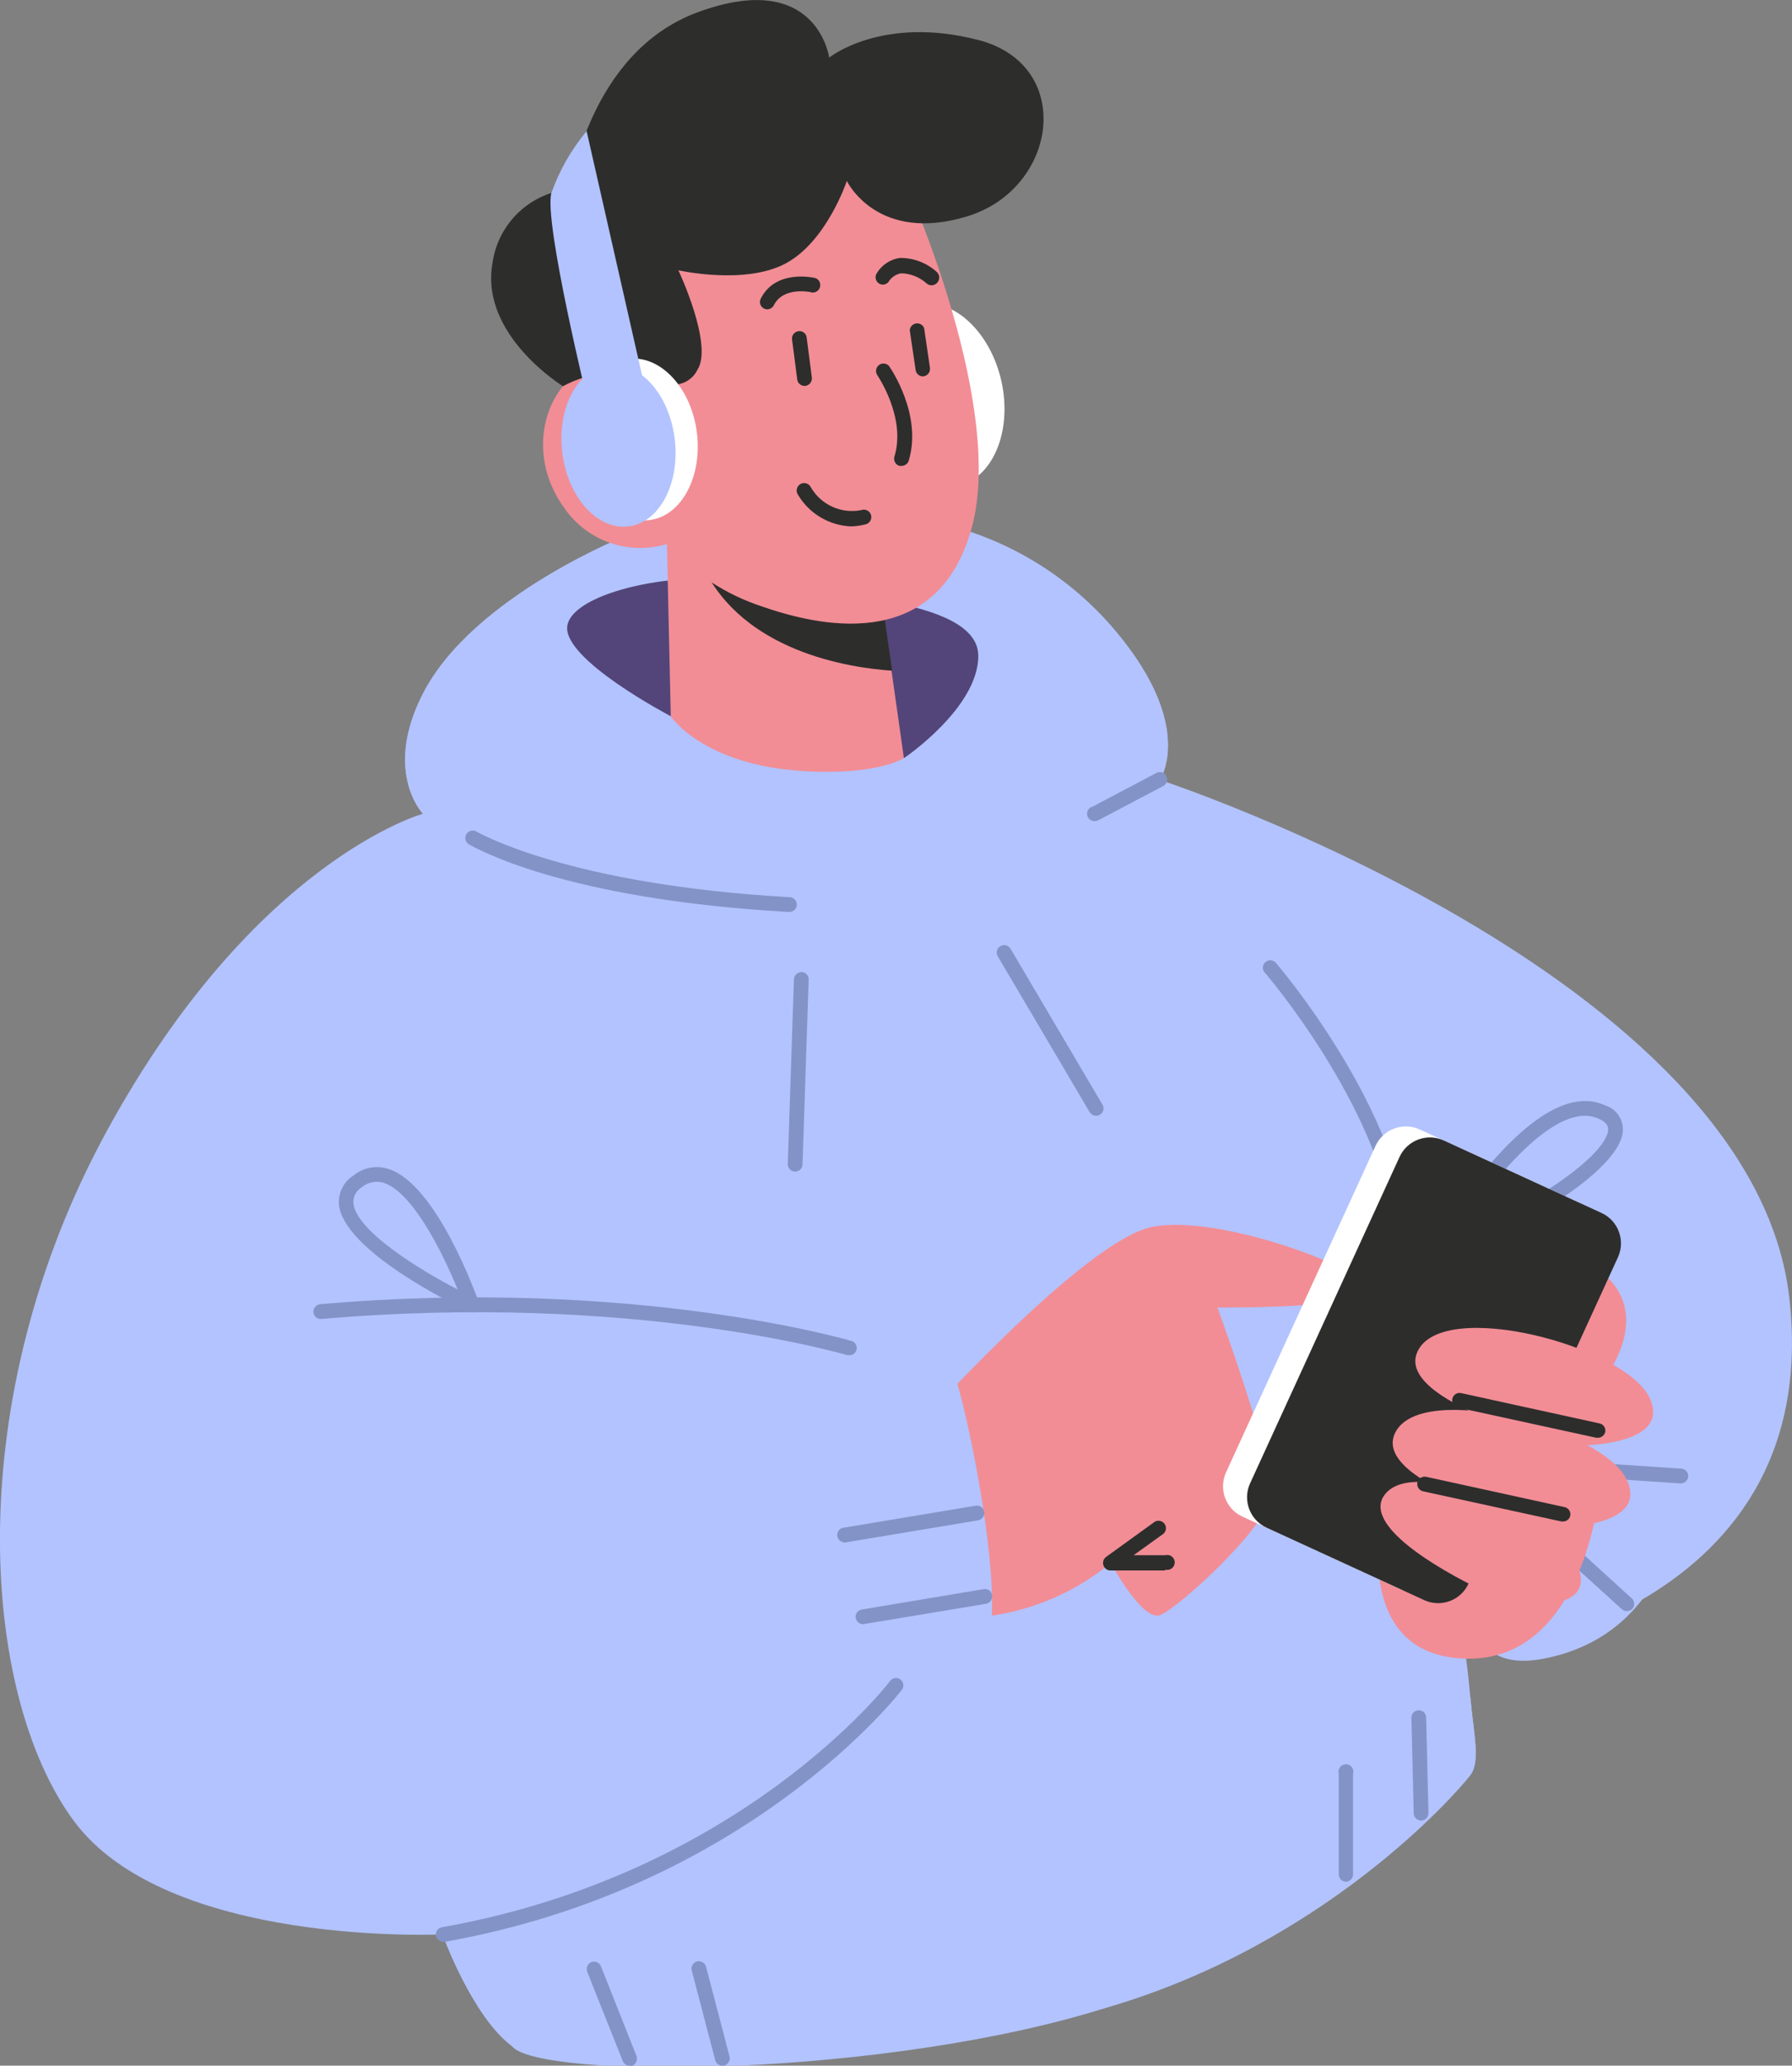 <svg width="565" height="651" viewBox="0 0 565 651" fill="none" xmlns="http://www.w3.org/2000/svg">
<rect x="0" y="0" width="565" height="651" fill="#808080" stroke="none"/>
<g clip-path="url(#clip0_184_733)">
<path d="M315.722 120.08C312.151 104.283 300.264 93.466 289.099 95.955L283.269 96.86C282.552 96.899 281.841 97.005 281.144 97.177C269.98 99.666 263.787 114.512 267.313 130.309C270.839 146.105 282.771 156.923 293.936 154.433L299.767 153.528C300.483 153.489 301.194 153.383 301.891 153.211C313.055 150.676 319.248 135.876 315.722 120.08Z" fill="white"/>
<path d="M462.26 522.773C462.26 522.773 462.984 527.979 463.571 534.904C464.656 546.672 466.826 555.381 463.571 559.5C458.509 566.018 417.648 612.256 350.164 632.307C282.681 652.358 173.884 654.259 161.319 644.754C148.753 635.249 139.532 609.631 139.532 609.631C139.532 609.631 52.568 613.795 23.142 573.693C-6.283 533.591 -12.701 441.076 33.9 356.029C80.501 270.982 133.34 256.453 133.34 256.453C132.3 255.322 121.226 242.241 133.34 218.614C149.296 187.474 198.79 168.283 198.79 168.283L286.161 163.078C310.891 166.237 333.626 178.304 350.119 197.024C372.719 222.824 368.651 239.208 366.482 244.187C366.29 244.745 366.032 245.276 365.713 245.771C365.713 245.771 552.796 307.282 564.186 409.257C575.577 511.232 462.26 522.773 462.26 522.773Z" fill="#B2C3FF"/>
<path d="M366.527 244.187C339.392 260.855 309.567 272.663 278.387 279.084C201.773 296.012 133.34 256.453 133.34 256.453C132.3 255.322 121.226 242.241 133.34 218.614C149.296 187.474 198.789 168.283 198.789 168.283L286.161 163.078C310.891 166.237 333.626 178.304 350.119 197.024C372.719 222.824 368.696 239.208 366.527 244.187Z" fill="#B2C3FF"/>
<path d="M211.491 225.72C211.491 225.72 176.822 207.616 178.902 197.024C180.981 186.433 214.61 179.327 236.125 183.446C257.64 187.565 308.445 187.972 308.445 206.71C308.445 223.095 285.076 238.891 285.076 238.891L236.034 224.679L211.491 225.72Z" fill="#534579"/>
<path d="M210.271 171.452L211.491 225.766C211.491 225.766 221.571 241.11 253.346 243.011C276.986 244.414 284.986 238.892 284.986 238.892L281.099 211.463L277.257 184.759L219.898 173.307L210.271 171.452Z" fill="#F28D95"/>
<path d="M219.898 173.307C220.192 175.122 220.772 176.879 221.616 178.512C234.317 205.352 267.629 210.467 281.28 211.372L277.438 184.668L219.898 173.307Z" fill="#2D2D2C"/>
<path d="M286.839 60.741C286.839 60.741 316.762 128.136 306.411 166.201C296.06 204.266 261.437 198.473 240.69 191.276C228.967 187.527 218.473 180.678 210.316 171.452C204.435 173.229 198.143 173.1 192.34 171.084C186.536 169.068 181.517 165.268 177.998 160.227C164.98 142.348 172.8 121.664 183.783 116.821C194.767 111.978 207.92 119.898 207.92 119.898L197.524 100.345C197.524 100.345 240.057 0.226 286.839 60.741Z" fill="#F28D95"/>
<path d="M284.218 146.829H283.54C282.954 146.632 282.467 146.215 282.181 145.667C281.895 145.119 281.831 144.481 282.003 143.887C285.8 131.576 276.579 118.178 276.488 118.042C276.214 117.538 276.134 116.95 276.262 116.39C276.391 115.83 276.72 115.336 277.187 115.002C277.654 114.668 278.227 114.517 278.797 114.577C279.368 114.636 279.897 114.903 280.285 115.327C280.737 115.96 290.952 130.761 286.478 145.29C286.303 145.747 285.992 146.139 285.588 146.414C285.184 146.689 284.706 146.834 284.218 146.829Z" fill="#2D2D2C"/>
<path d="M205.027 151.808C204.383 151.799 203.767 151.539 203.31 151.084L185.23 131.621C185.01 131.406 184.835 131.149 184.715 130.866C184.596 130.582 184.534 130.277 184.534 129.969C184.534 129.661 184.596 129.357 184.715 129.073C184.835 128.789 185.01 128.532 185.23 128.317C185.675 127.894 186.265 127.658 186.879 127.658C187.493 127.658 188.084 127.894 188.529 128.317L206.609 147.78C206.829 147.995 207.004 148.252 207.124 148.535C207.243 148.819 207.304 149.124 207.304 149.432C207.304 149.74 207.243 150.044 207.124 150.328C207.004 150.612 206.829 150.869 206.609 151.084C206.189 151.512 205.625 151.769 205.027 151.808Z" fill="black"/>
<path d="M185.591 146.603C185.087 146.501 184.63 146.236 184.291 145.849C183.952 145.462 183.749 144.974 183.713 144.46C183.677 143.947 183.81 143.435 184.092 143.005C184.375 142.574 184.79 142.248 185.275 142.077L197.931 140.176C198.234 140.124 198.544 140.134 198.844 140.204C199.143 140.275 199.425 140.405 199.674 140.586C199.922 140.767 200.132 140.997 200.291 141.26C200.449 141.524 200.554 141.817 200.598 142.122C200.689 142.733 200.536 143.356 200.173 143.856C199.809 144.356 199.263 144.692 198.654 144.792L185.953 146.693L185.591 146.603Z" fill="black"/>
<path d="M207.875 119.899C208.866 120.536 209.981 120.957 211.146 121.133C212.311 121.309 213.5 121.237 214.636 120.921C215.771 120.604 216.826 120.052 217.733 119.298C218.64 118.545 219.378 117.608 219.898 116.549C224.96 108.628 213.886 85.183 213.886 85.183C213.886 85.183 234.814 89.935 247.741 83.01C260.668 76.085 266.996 57.03 266.996 57.03C266.996 57.03 276.488 76.9 305.009 68.164C333.531 59.429 339 20.549 308.535 12.628C278.07 4.707 261.437 18.15 261.437 18.15C261.437 18.15 257.595 -10.048 219.898 3.893C185.591 16.566 179.805 59.61 179.805 59.61C173.669 60.14 167.895 62.745 163.434 66.999C158.973 71.252 156.091 76.898 155.262 83.01C151.284 105.641 177.5 121.709 177.5 121.709C182.128 119.215 187.242 117.761 192.488 117.449C197.734 117.136 202.985 117.972 207.875 119.899Z" fill="#2D2D2C"/>
<path d="M253.662 121.618C253.095 121.622 252.547 121.417 252.121 121.041C251.696 120.665 251.424 120.146 251.357 119.582L249.73 106.999C249.686 106.692 249.704 106.379 249.783 106.079C249.862 105.78 250 105.499 250.19 105.254C250.38 105.009 250.617 104.804 250.888 104.653C251.158 104.502 251.456 104.407 251.764 104.374C252.068 104.329 252.378 104.348 252.675 104.427C252.971 104.507 253.249 104.646 253.49 104.837C253.731 105.028 253.931 105.265 254.077 105.536C254.223 105.807 254.313 106.104 254.34 106.41L255.968 118.993C256.033 119.609 255.857 120.226 255.478 120.716C255.099 121.205 254.545 121.528 253.934 121.618H253.662Z" fill="#2D2D2C"/>
<path d="M290.998 118.631C290.44 118.627 289.902 118.424 289.479 118.06C289.057 117.695 288.778 117.191 288.692 116.639L286.839 104.057C286.885 103.53 287.107 103.034 287.468 102.649C287.83 102.264 288.31 102.012 288.832 101.934C289.354 101.855 289.887 101.955 290.345 102.217C290.804 102.479 291.161 102.888 291.359 103.378L293.212 115.961C293.29 116.572 293.125 117.189 292.753 117.68C292.381 118.171 291.832 118.496 291.224 118.586L290.998 118.631Z" fill="#2D2D2C"/>
<path d="M241.91 97.494C241.546 97.496 241.188 97.403 240.871 97.222C240.595 97.088 240.35 96.9 240.15 96.668C239.949 96.436 239.798 96.166 239.705 95.874C239.612 95.582 239.579 95.274 239.609 94.969C239.638 94.664 239.729 94.368 239.876 94.099C244.396 85.047 255.877 87.4 256.374 87.491C256.718 87.505 257.054 87.594 257.359 87.752C257.664 87.91 257.931 88.133 258.141 88.406C258.35 88.678 258.498 88.993 258.573 89.329C258.648 89.664 258.649 90.013 258.575 90.349C258.501 90.684 258.355 91 258.146 91.273C257.937 91.546 257.671 91.77 257.366 91.93C257.062 92.089 256.726 92.179 256.383 92.194C256.04 92.209 255.697 92.149 255.38 92.017C255.064 92.017 246.973 90.343 243.99 96.181C243.794 96.568 243.497 96.894 243.131 97.125C242.765 97.356 242.343 97.484 241.91 97.494Z" fill="#2D2D2C"/>
<path d="M278.387 89.709C277.919 89.707 277.463 89.565 277.076 89.302C276.82 89.129 276.601 88.907 276.433 88.649C276.264 88.39 276.149 88.1 276.094 87.796C276.04 87.493 276.046 87.181 276.114 86.88C276.182 86.578 276.309 86.294 276.488 86.043C277.273 84.759 278.333 83.667 279.592 82.845C280.851 82.023 282.276 81.492 283.766 81.29C288.101 81.253 292.287 82.871 295.472 85.816C295.895 86.262 296.131 86.854 296.131 87.468C296.131 88.083 295.895 88.675 295.472 89.121C295.063 89.586 294.487 89.871 293.869 89.913C293.251 89.956 292.642 89.752 292.173 89.347C289.953 87.331 287.078 86.189 284.082 86.133C283.261 86.284 282.482 86.609 281.796 87.085C281.11 87.561 280.534 88.177 280.104 88.894C279.891 89.142 279.627 89.343 279.331 89.483C279.036 89.623 278.714 89.7 278.387 89.709Z" fill="#2D2D2C"/>
<path d="M499.279 425.732C499.279 425.732 525.766 411.158 529.925 447.639C534.083 484.12 520.885 515.124 488.476 522.366C469.04 526.892 466.69 515.124 466.69 515.124L499.279 425.732Z" fill="#B2C3FF"/>
<path d="M512.839 507.746C512.266 507.734 511.718 507.508 511.302 507.113L491.369 489.008C490.936 488.568 490.693 487.974 490.693 487.356C490.693 486.738 490.936 486.144 491.369 485.704C491.814 485.28 492.405 485.044 493.019 485.044C493.633 485.044 494.224 485.28 494.669 485.704L514.557 503.809C514.777 504.024 514.952 504.281 515.071 504.564C515.191 504.848 515.252 505.153 515.252 505.461C515.252 505.769 515.191 506.073 515.071 506.357C514.952 506.641 514.777 506.898 514.557 507.113C514.327 507.328 514.057 507.495 513.762 507.604C513.467 507.713 513.153 507.761 512.839 507.746Z" fill="#8493C7"/>
<path d="M454.983 394.275H454.622C454.221 394.252 453.832 394.127 453.494 393.911C453.155 393.695 452.877 393.395 452.687 393.041C452.497 392.687 452.4 392.291 452.406 391.889C452.413 391.486 452.522 391.093 452.723 390.745C453.989 388.572 483.821 338.196 506.014 348.335C507.979 348.925 509.641 350.253 510.652 352.041C511.662 353.829 511.944 355.939 511.438 357.93C507.912 372.459 466.419 394.275 454.983 394.275ZM499.731 351.639C486.171 351.639 468.091 375.22 459.277 388.935C473.334 385.268 504.477 366.937 506.918 356.844C507.234 355.531 507.144 353.947 504.07 352.589C502.71 351.96 501.229 351.636 499.731 351.639Z" fill="#8493C7"/>
<path d="M441.74 388.346C441.179 388.351 440.636 388.152 440.212 387.785C439.788 387.419 439.511 386.91 439.434 386.354C434.191 347.972 399.206 306.92 398.754 306.513C398.548 306.283 398.391 306.014 398.29 305.722C398.19 305.43 398.149 305.121 398.17 304.813C398.191 304.505 398.274 304.204 398.413 303.928C398.552 303.653 398.745 303.408 398.98 303.209C399.449 302.803 400.059 302.6 400.677 302.642C401.295 302.685 401.871 302.969 402.28 303.435C403.726 305.155 438.44 345.981 443.909 385.721C443.987 386.332 443.822 386.949 443.45 387.44C443.078 387.931 442.529 388.256 441.92 388.346H441.74Z" fill="#8493C7"/>
<path d="M503.799 400.34C503.799 400.34 523.687 411.067 504.07 437.229C484.454 463.39 482.013 418.762 482.013 418.762L503.799 400.34Z" fill="#F28D95"/>
<path d="M435.728 477.149C435.728 477.149 425.603 521.959 462.306 522.728C499.008 523.498 504.07 471.356 504.07 471.356L435.728 477.149Z" fill="#F28D95"/>
<path d="M529.925 467.509L498.511 465.427C498.208 465.41 497.911 465.332 497.638 465.2C497.365 465.068 497.121 464.883 496.919 464.656C496.718 464.429 496.563 464.164 496.464 463.877C496.364 463.59 496.323 463.286 496.341 462.983C496.358 462.673 496.436 462.371 496.571 462.092C496.705 461.813 496.893 461.563 497.124 461.357C497.355 461.151 497.625 460.993 497.917 460.891C498.209 460.789 498.518 460.747 498.827 460.765L530.106 462.847C530.408 462.864 530.705 462.941 530.978 463.074C531.251 463.206 531.495 463.391 531.697 463.618C531.899 463.845 532.053 464.11 532.153 464.397C532.252 464.684 532.293 464.988 532.275 465.291C532.24 465.891 531.978 466.456 531.541 466.868C531.103 467.281 530.525 467.51 529.925 467.509Z" fill="#8493C7"/>
<path d="M288.692 450.219C288.692 450.219 341.802 390.79 363.408 386.626C385.014 382.462 432.564 400.748 431.615 406.632C430.666 412.516 383.838 412.063 383.838 412.063C383.838 412.063 401.918 461.218 400.653 471.356C399.387 481.495 371.318 506.932 365.758 509.014C360.199 511.096 350.21 492.584 350.21 492.584C339.412 501.465 326.389 507.21 312.558 509.195C291.811 511.096 274.138 477.15 274.138 477.15L288.692 450.219Z" fill="#F28D95"/>
<path d="M497.353 378.796L447.642 355.963C442.355 353.534 436.103 355.858 433.678 361.152L386.567 464.003C384.142 469.297 386.462 475.557 391.748 477.985L441.46 500.818C446.747 503.247 452.999 500.923 455.424 495.629L502.535 392.778C504.96 387.484 502.64 381.224 497.353 378.796Z" fill="white"/>
<path d="M504.933 382.264L455.221 359.43C449.935 357.002 443.683 359.325 441.258 364.619L394.146 467.471C391.721 472.765 394.041 479.025 399.328 481.453L449.04 504.286C454.327 506.714 460.579 504.391 463.004 499.097L510.115 396.246C512.54 390.952 510.22 384.692 504.933 382.264Z" fill="#2D2D2C"/>
<path d="M495.392 455.605C495.392 455.605 527.755 456.465 520.026 440.397C512.297 424.329 455.706 409.166 447.118 425.551C438.53 441.936 495.392 455.605 495.392 455.605Z" fill="#F28D95"/>
<path d="M488.205 481.449C488.205 481.449 520.568 482.264 512.839 466.241C505.11 450.219 448.52 435.011 439.977 451.35C431.434 467.69 488.205 481.449 488.205 481.449Z" fill="#F28D95"/>
<path d="M466.69 500.867C473.164 504.235 480.423 505.799 487.708 505.393C494.172 504.895 500.138 502.541 497.968 494.937C493.448 479.775 446.576 458.004 436.632 470.994C429.219 480.544 453.763 494.666 466.69 500.867Z" fill="#F28D95"/>
<path d="M503.799 453.116H503.302L459.684 443.611C459.08 443.47 458.556 443.097 458.225 442.571C457.895 442.046 457.786 441.411 457.921 440.804C457.985 440.507 458.108 440.225 458.281 439.974C458.455 439.724 458.676 439.511 458.933 439.347C459.189 439.183 459.475 439.071 459.775 439.018C460.074 438.966 460.381 438.973 460.678 439.039L504.296 448.59C504.598 448.649 504.884 448.767 505.139 448.939C505.394 449.111 505.612 449.332 505.781 449.589C505.949 449.846 506.064 450.134 506.12 450.437C506.176 450.739 506.17 451.05 506.104 451.35C505.966 451.857 505.665 452.303 505.249 452.622C504.833 452.941 504.323 453.115 503.799 453.116Z" fill="#2D2D2C"/>
<path d="M492.816 479.503H492.318L448.7 469.998C448.397 469.934 448.11 469.81 447.854 469.634C447.599 469.458 447.381 469.233 447.213 468.972C447.045 468.711 446.93 468.419 446.875 468.114C446.82 467.808 446.826 467.495 446.892 467.192C447.032 466.587 447.406 466.062 447.931 465.732C448.455 465.401 449.09 465.291 449.695 465.427L493.313 474.977C493.61 475.041 493.892 475.164 494.142 475.338C494.391 475.512 494.604 475.733 494.768 475.99C494.932 476.247 495.044 476.533 495.096 476.833C495.149 477.133 495.142 477.441 495.076 477.738C494.953 478.244 494.663 478.695 494.253 479.015C493.843 479.336 493.336 479.508 492.816 479.503Z" fill="#2D2D2C"/>
<path d="M269.03 425.732C269.03 425.732 294.749 422.337 299.088 428.403C303.428 434.468 321.101 518.111 308.128 522.366C295.156 526.621 282.319 530.875 282.319 530.875C282.319 530.875 250.408 500.686 269.03 425.732Z" fill="#B2C3FF"/>
<path d="M463.571 559C458.509 565.518 417.648 612.256 350.164 632.307C279.846 654.954 169.089 655.47 161.319 644.754C148.753 635.249 139.532 609.631 139.532 609.631C139.532 609.631 201.773 632.262 299.088 612.075C359.027 599.103 415.258 572.721 463.571 534.904C464.656 546.672 466.826 554.881 463.571 559Z" fill="#B2C3FF"/>
<path d="M248.916 287.412C177.094 283.429 149.476 266.909 148.075 266.23C147.773 266.091 147.504 265.89 147.285 265.639C147.066 265.388 146.903 265.094 146.806 264.775C146.71 264.457 146.681 264.121 146.724 263.791C146.766 263.461 146.878 263.143 147.052 262.859C147.226 262.576 147.458 262.332 147.732 262.145C148.007 261.957 148.319 261.831 148.646 261.773C148.974 261.715 149.31 261.727 149.632 261.809C149.954 261.891 150.256 262.04 150.516 262.247C150.787 262.247 178.766 278.813 249.052 282.75C249.668 282.797 250.24 283.084 250.646 283.55C251.052 284.016 251.259 284.623 251.222 285.24C251.187 285.828 250.929 286.381 250.5 286.785C250.072 287.189 249.505 287.413 248.916 287.412Z" fill="#8493C7"/>
<path d="M250.679 369.245C250.371 369.239 250.066 369.173 249.783 369.049C249.5 368.925 249.244 368.747 249.03 368.524C248.816 368.301 248.648 368.039 248.535 367.751C248.423 367.463 248.368 367.156 248.374 366.847L250.318 308.595C250.363 307.978 250.641 307.402 251.093 306.982C251.546 306.562 252.141 306.33 252.758 306.332C253.061 306.343 253.359 306.414 253.634 306.541C253.909 306.668 254.157 306.848 254.362 307.071C254.568 307.294 254.728 307.555 254.833 307.84C254.938 308.125 254.985 308.427 254.973 308.73L253.03 366.982C253.006 367.591 252.748 368.166 252.31 368.588C251.872 369.01 251.287 369.246 250.679 369.245Z" fill="#8493C7"/>
<path d="M345.599 351.639C345.192 351.639 344.792 351.535 344.436 351.337C344.08 351.139 343.78 350.853 343.565 350.507L314.592 301.398C314.43 301.135 314.322 300.842 314.275 300.536C314.229 300.231 314.244 299.919 314.319 299.619C314.395 299.319 314.531 299.038 314.717 298.791C314.904 298.545 315.138 298.339 315.406 298.185C315.94 297.869 316.577 297.777 317.178 297.93C317.779 298.083 318.295 298.467 318.615 298.999L347.588 348.108C347.75 348.371 347.858 348.665 347.905 348.97C347.952 349.276 347.937 349.588 347.861 349.888C347.785 350.187 347.65 350.469 347.463 350.715C347.276 350.962 347.042 351.168 346.775 351.322C346.421 351.538 346.013 351.647 345.599 351.639Z" fill="#8493C7"/>
<path d="M345.599 258.716C345 258.86 344.368 258.76 343.842 258.437C343.317 258.115 342.941 257.596 342.797 256.996C342.653 256.396 342.753 255.763 343.075 255.237C343.397 254.711 343.915 254.334 344.514 254.19L364.583 243.599C364.849 243.45 365.142 243.356 365.445 243.324C365.747 243.291 366.054 243.32 366.345 243.409C366.636 243.497 366.907 243.644 367.14 243.84C367.373 244.036 367.564 244.277 367.702 244.549C367.852 244.819 367.946 245.115 367.979 245.422C368.012 245.729 367.984 246.039 367.895 246.334C367.807 246.629 367.66 246.904 367.464 247.142C367.268 247.379 367.026 247.575 366.753 247.718L346.684 258.309C346.361 258.531 345.989 258.671 345.599 258.716Z" fill="#8493C7"/>
<path d="M267.81 427.09H267.132C266.454 426.864 199.332 407.175 101.338 415.684C100.722 415.734 100.11 415.539 99.636 415.141C99.163 414.743 98.865 414.173 98.807 413.557C98.769 412.942 98.968 412.336 99.363 411.864C99.759 411.392 100.32 411.09 100.932 411.022C199.874 402.422 267.81 422.428 268.488 422.609C268.78 422.697 269.051 422.842 269.287 423.035C269.522 423.229 269.717 423.467 269.86 423.737C270.003 424.006 270.091 424.301 270.119 424.605C270.147 424.908 270.115 425.215 270.025 425.506C269.878 425.975 269.582 426.383 269.182 426.669C268.783 426.955 268.301 427.103 267.81 427.09Z" fill="#8493C7"/>
<path d="M148.527 413.466C148.184 413.456 147.847 413.379 147.533 413.24C143.51 411.294 108.254 394.185 106.853 379.565C106.725 377.789 107.077 376.011 107.872 374.418C108.668 372.825 109.877 371.476 111.373 370.513C112.863 369.269 114.641 368.418 116.543 368.039C118.446 367.659 120.414 367.763 122.266 368.34C137.679 372.867 150.471 409.076 151.013 410.524C151.136 410.879 151.172 411.257 151.119 411.628C151.066 411.998 150.925 412.351 150.708 412.657C150.492 412.962 150.205 413.211 149.873 413.384C149.541 413.556 149.173 413.647 148.798 413.648L148.527 413.466ZM118.56 372.459C116.903 372.511 115.312 373.116 114.04 374.179C113.183 374.694 112.485 375.435 112.022 376.322C111.56 377.208 111.351 378.205 111.418 379.203C112.367 387.939 132.165 400.114 144.278 406.36C139.487 394.592 129.95 375.447 120.729 372.686C120.023 372.491 119.29 372.415 118.56 372.459Z" fill="#8493C7"/>
<path d="M367.386 494.937H350.119C349.624 494.94 349.142 494.783 348.743 494.489C348.344 494.196 348.05 493.782 347.904 493.308C347.748 492.84 347.743 492.335 347.889 491.864C348.035 491.393 348.325 490.98 348.718 490.683L364.131 479.548C364.635 479.274 365.222 479.193 365.782 479.322C366.341 479.451 366.834 479.78 367.167 480.248C367.501 480.715 367.652 481.289 367.592 481.861C367.533 482.432 367.266 482.962 366.843 483.35L357.396 490.14H367.386C367.735 490.04 368.104 490.022 368.461 490.089C368.819 490.156 369.156 490.304 369.447 490.524C369.737 490.743 369.973 491.027 370.135 491.353C370.297 491.679 370.382 492.039 370.382 492.403C370.382 492.767 370.297 493.126 370.135 493.452C369.973 493.779 369.737 494.062 369.447 494.282C369.156 494.501 368.819 494.65 368.461 494.717C368.104 494.783 367.735 494.766 367.386 494.666V494.937Z" fill="#2D2D2C"/>
<path d="M198.518 651C198.053 651.006 197.597 650.871 197.209 650.612C196.822 650.354 196.522 649.984 196.349 649.551L185.139 621.399C184.928 620.821 184.946 620.185 185.19 619.62C185.434 619.056 185.885 618.607 186.45 618.366C187.026 618.143 187.666 618.155 188.233 618.401C188.8 618.646 189.247 619.105 189.478 619.679L200.688 647.967C200.899 648.545 200.881 649.181 200.637 649.746C200.393 650.31 199.942 650.759 199.377 651C199.093 651.043 198.803 651.043 198.518 651Z" fill="#8493C7"/>
<path d="M227.763 651C227.248 651.007 226.747 650.841 226.337 650.53C225.927 650.218 225.634 649.778 225.503 649.28L218.09 620.992C217.938 620.391 218.029 619.756 218.342 619.222C218.655 618.688 219.165 618.3 219.762 618.14C220.361 618 220.99 618.096 221.52 618.408C222.05 618.719 222.44 619.223 222.61 619.815L230.023 648.103C230.174 648.703 230.084 649.339 229.771 649.873C229.458 650.406 228.947 650.795 228.35 650.955L227.763 651Z" fill="#8493C7"/>
<path d="M448.074 573.763C447.462 573.752 446.877 573.506 446.44 573.077C446.003 572.648 445.747 572.067 445.724 571.454L445 541.355C444.994 541.048 445.05 540.743 445.163 540.458C445.276 540.173 445.445 539.913 445.659 539.694C445.874 539.475 446.13 539.3 446.413 539.182C446.696 539.063 446.999 539.002 447.306 539.002C447.61 538.99 447.914 539.039 448.198 539.147C448.483 539.256 448.743 539.42 448.962 539.632C449.182 539.843 449.357 540.097 449.476 540.377C449.595 540.658 449.656 540.96 449.656 541.265L450.379 571.364C450.392 571.981 450.162 572.577 449.739 573.026C449.316 573.475 448.735 573.739 448.119 573.763H448.074Z" fill="#8493C7"/>
<path d="M424.396 593.037C424.089 593.037 423.786 592.976 423.503 592.857C423.22 592.738 422.964 592.564 422.749 592.345C422.535 592.126 422.366 591.866 422.253 591.581C422.14 591.295 422.084 590.99 422.09 590.683V559C421.99 558.65 421.973 558.281 422.04 557.923C422.106 557.565 422.255 557.227 422.474 556.936C422.693 556.645 422.977 556.409 423.302 556.247C423.628 556.085 423.987 556 424.35 556C424.714 556 425.073 556.085 425.399 556.247C425.724 556.409 426.008 556.645 426.227 556.936C426.446 557.227 426.595 557.565 426.661 557.923C426.728 558.281 426.71 558.65 426.61 559V590.683C426.611 591.285 426.382 591.864 425.971 592.301C425.559 592.739 424.995 593.002 424.396 593.037Z" fill="#8493C7"/>
<path d="M272.104 511.865C271.553 511.863 271.02 511.667 270.599 511.311C270.177 510.955 269.894 510.463 269.799 509.919C269.741 509.618 269.744 509.308 269.809 509.009C269.874 508.709 269.999 508.426 270.176 508.176C270.354 507.927 270.58 507.716 270.842 507.556C271.103 507.397 271.394 507.292 271.697 507.249L310.117 500.821C310.42 500.763 310.732 500.766 311.034 500.831C311.336 500.895 311.622 501.02 311.875 501.197C312.128 501.374 312.343 501.601 312.507 501.863C312.671 502.125 312.78 502.417 312.829 502.722C312.921 503.339 312.77 503.968 312.407 504.475C312.044 504.982 311.499 505.327 310.886 505.438L272.466 511.82L272.104 511.865Z" fill="#8493C7"/>
<path d="M265.912 486.066C265.403 485.976 264.938 485.721 264.588 485.341C264.238 484.96 264.024 484.474 263.977 483.959C263.931 483.444 264.056 482.927 264.332 482.49C264.608 482.053 265.02 481.719 265.505 481.54L307.631 474.524C307.932 474.466 308.241 474.469 308.54 474.534C308.839 474.599 309.122 474.725 309.371 474.902C309.621 475.08 309.832 475.307 309.991 475.569C310.15 475.83 310.255 476.122 310.298 476.425C310.403 477.037 310.263 477.666 309.907 478.174C309.552 478.683 309.01 479.031 308.4 479.141L266.273 486.156L265.912 486.066Z" fill="#8493C7"/>
<path d="M139.533 611.939C138.994 611.892 138.489 611.656 138.106 611.274C137.723 610.891 137.486 610.386 137.438 609.846C137.389 609.307 137.532 608.767 137.84 608.323C138.149 607.878 138.604 607.556 139.126 607.413C233.594 590.757 280.195 530.468 280.647 529.744C280.831 529.5 281.061 529.295 281.324 529.14C281.587 528.986 281.878 528.884 282.181 528.842C282.483 528.8 282.79 528.818 283.085 528.895C283.381 528.972 283.658 529.107 283.901 529.291C284.145 529.475 284.349 529.706 284.504 529.969C284.658 530.233 284.759 530.524 284.801 530.827C284.843 531.129 284.825 531.437 284.748 531.733C284.672 532.029 284.537 532.306 284.353 532.55C283.901 533.138 236.306 595.011 139.939 612.03L139.533 611.939Z" fill="#8493C7"/>
<path d="M219.707 136.205C221.507 150.251 214.827 162.674 204.786 163.901C194.746 165.127 185.145 154.84 183.305 140.795C181.465 126.749 188.145 114.326 198.186 113.099C208.226 111.873 217.867 122.16 219.707 136.205Z" fill="white"/>
<path d="M212.714 138.206C214.465 152.251 208.004 164.674 198.196 165.901C188.388 167.127 179.086 156.841 177.295 142.795C175.505 128.75 182.044 116.327 191.813 115.101C201.582 113.874 210.923 124.002 212.714 138.206Z" fill="#B2C3FF"/>
<path d="M184.958 41.324C180.129 47.117 176.365 53.722 173.839 60.832C171.398 69.884 185.591 127.819 185.591 127.819L203.671 123.746L184.958 41.324Z" fill="#B2C3FF"/>
<path d="M268.172 165.884C264.811 165.727 261.542 164.74 258.656 163.01C255.769 161.281 253.355 158.863 251.628 155.972C251.437 155.707 251.303 155.406 251.234 155.086C251.166 154.767 251.165 154.436 251.231 154.116C251.297 153.796 251.429 153.494 251.618 153.227C251.807 152.961 252.05 152.737 252.33 152.57C252.61 152.403 252.922 152.296 253.246 152.256C253.57 152.216 253.899 152.245 254.211 152.339C254.524 152.433 254.813 152.592 255.061 152.804C255.309 153.017 255.51 153.279 255.651 153.573C257.219 156.276 259.591 158.422 262.434 159.712C265.278 161.002 268.453 161.372 271.516 160.77C271.825 160.651 272.156 160.598 272.487 160.615C272.818 160.633 273.141 160.72 273.436 160.871C273.73 161.023 273.99 161.235 274.197 161.494C274.404 161.753 274.554 162.052 274.638 162.373C274.721 162.694 274.736 163.029 274.681 163.356C274.626 163.683 274.502 163.995 274.318 164.271C274.135 164.547 273.895 164.781 273.614 164.958C273.334 165.134 273.02 165.25 272.692 165.296C271.216 165.682 269.697 165.88 268.172 165.884Z" fill="#2D2D2C"/>
</g>
<defs>
<clipPath id="clip0_184_733">
<rect width="565" height="651" fill="white"/>
</clipPath>
</defs>
</svg>
